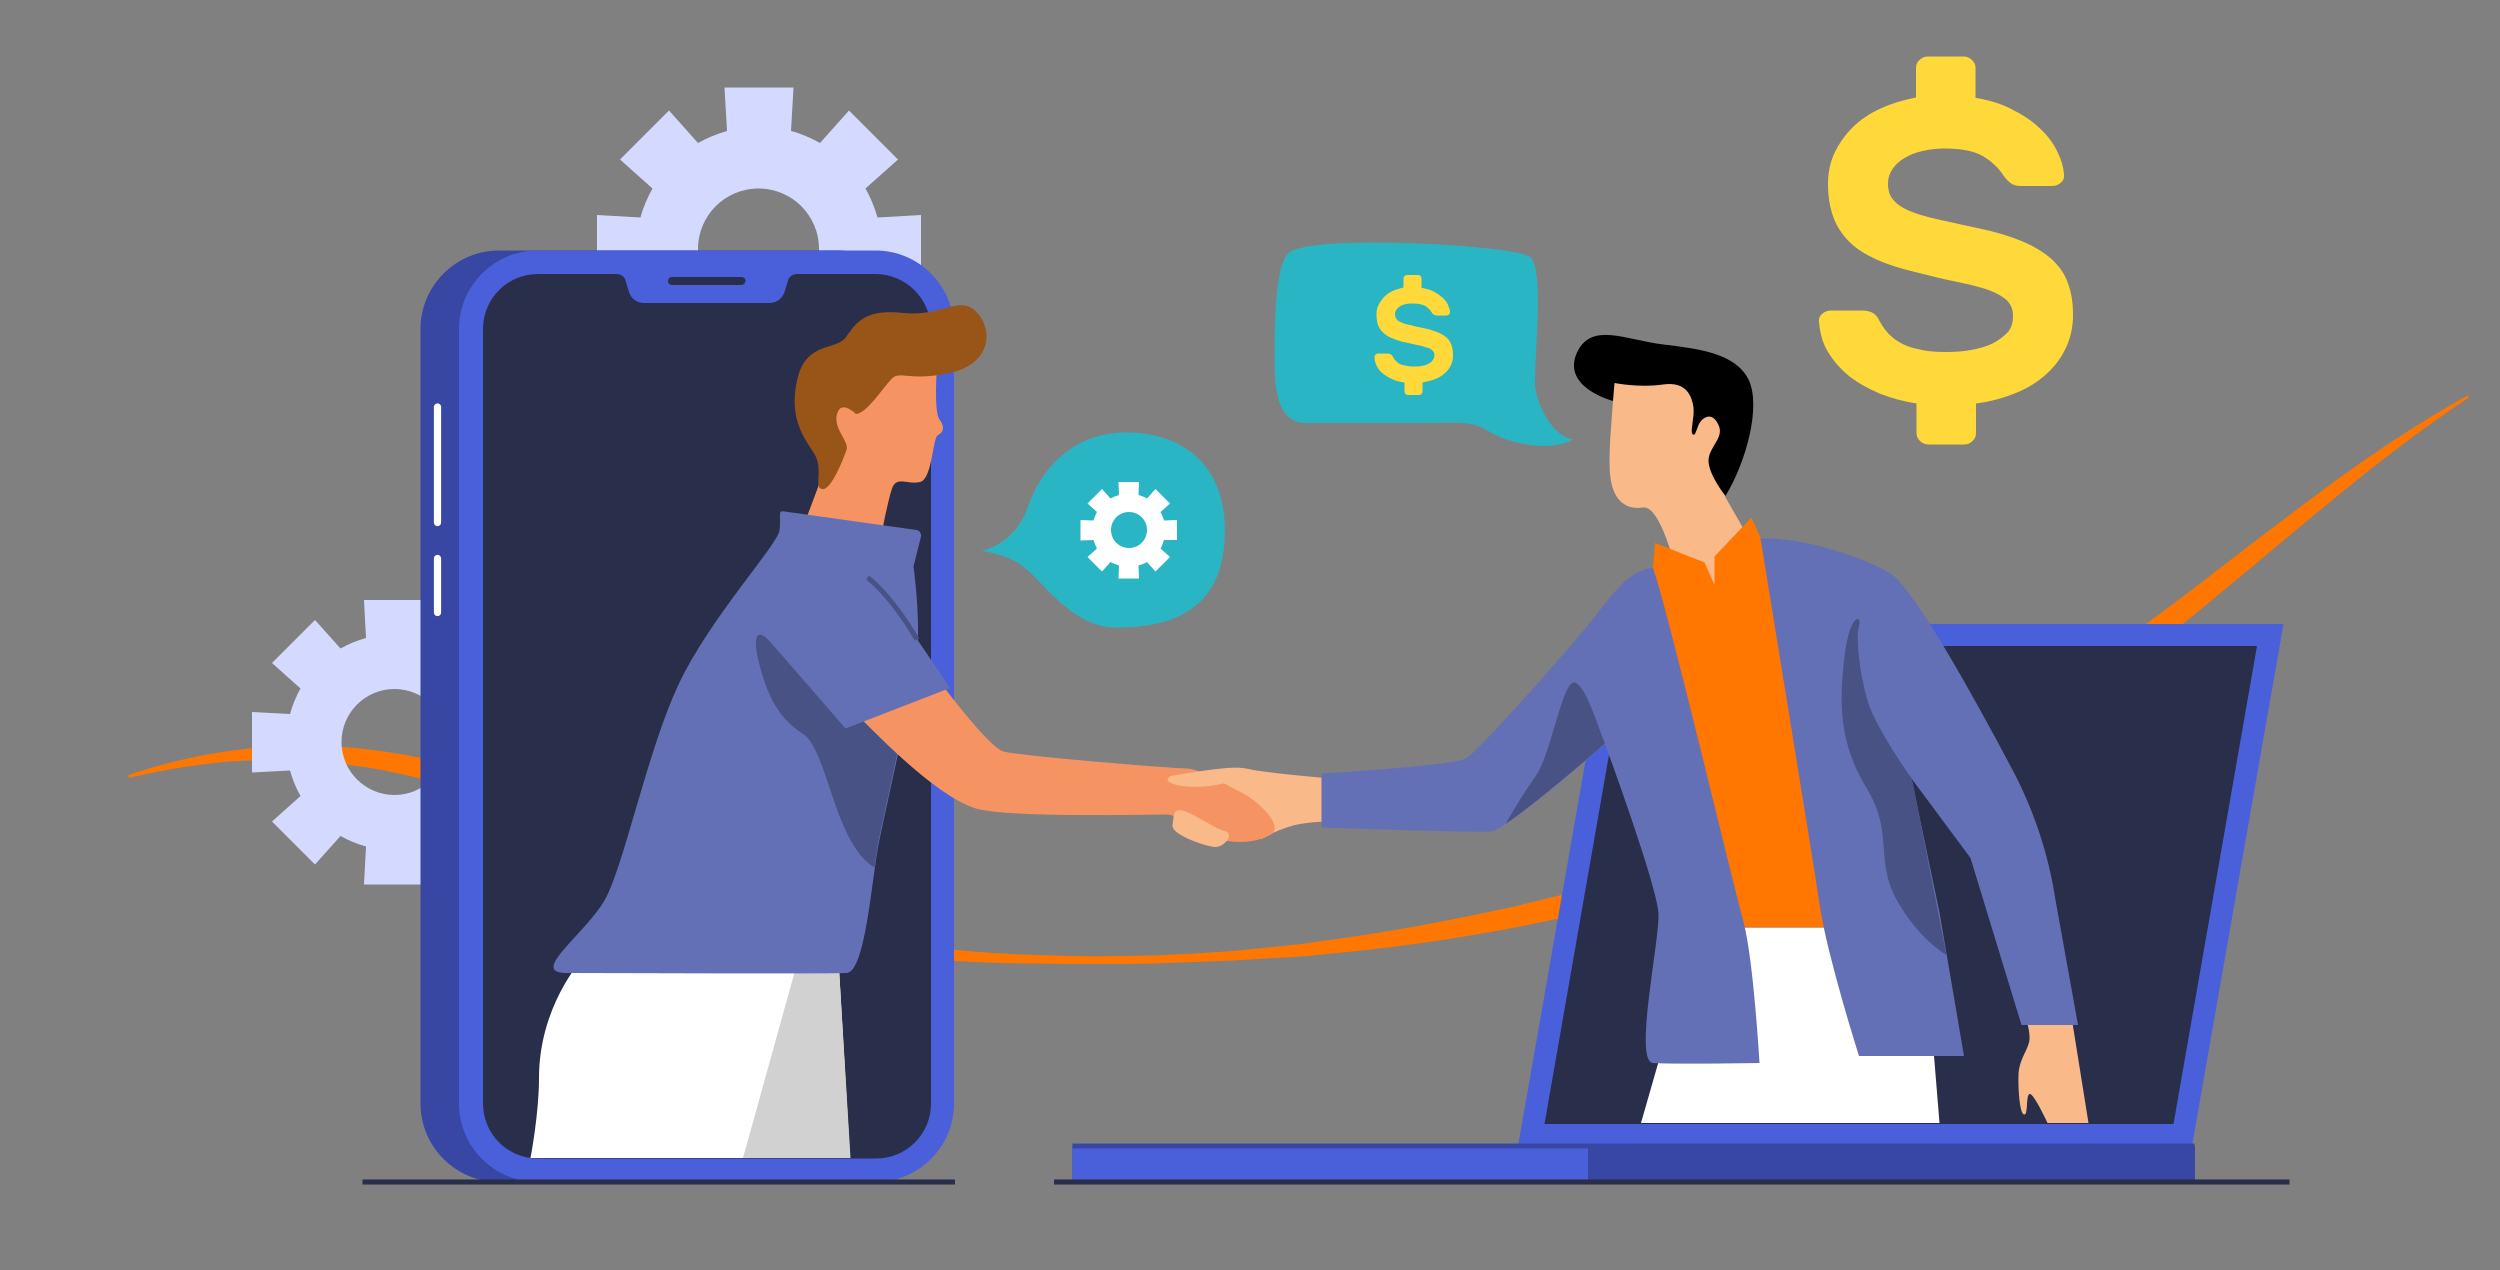 <?xml version="1.0" encoding="utf-8"?>
<!-- Generator: Adobe Illustrator 24.0.1, SVG Export Plug-In . SVG Version: 6.00 Build 0)  -->
<svg version="1.1" xmlns="http://www.w3.org/2000/svg" xmlns:xlink="http://www.w3.org/1999/xlink" x="0px" y="0px"
	 viewBox="0 0 500 254.1" style="enable-background:new 0 0 500 254.1;" xml:space="preserve">
<rect x="0" y="0" width="500" height="254.1" fill="#808080" stroke="none"/>
<style type="text/css">
	.st0{fill:#FF7700;}
	.st1{fill:#FFD939;}
	.st2{fill:#D4DAFF;}
	.st3{fill:#3747A3;}
	.st4{fill:#4A60DB;}
	.st5{fill:#292E4A;}
	.st6{fill:none;stroke:#FFFFFF;stroke-width:1.447;stroke-linecap:round;stroke-linejoin:round;stroke-miterlimit:10;}
	.st7{fill:none;stroke:#3747A3;stroke-width:0.982;stroke-miterlimit:10;}
	.st8{fill:#F9B989;}
	.st9{fill:#FFFFFF;}
	.st10{fill:#6470B5;}
	.st11{fill:#495285;}
	.st12{fill:#2AB5C4;}
	.st13{fill:#D1D1D1;}
	.st14{fill:#F59462;}
	.st15{fill:#995417;}
	.st16{fill:none;stroke:#495285;stroke-miterlimit:10;}
	.st17{fill:none;stroke:#292E4A;stroke-width:1.022;stroke-miterlimit:10;}
	.st18{fill:none;}
</style>
<g id="FUNDO">
	<g>
		<path class="st0" d="M25.7,155c10-3.4,20.6-5.4,31.2-5.8c1.3,0,2.7-0.1,4-0.1l4,0.1c2.7,0.1,5.3,0.3,8,0.6
			c5.3,0.6,10.6,1.5,15.8,2.9c5.2,1.4,10.3,3,15.2,5.1c5,2.1,9.7,4.6,14.4,7.1c9.3,5.1,18.2,10.5,27.7,14.6
			c9.5,4.1,19.6,6.8,29.9,8.5c10.3,1.7,20.8,2.7,31.3,3c5.3,0.1,10.5,0.4,15.8,0.2l7.9-0.1c2.6-0.1,5.3-0.3,7.9-0.4
			c2.6-0.2,5.3-0.3,7.9-0.5l7.8-0.8l3.9-0.4c1.3-0.1,2.6-0.3,3.9-0.5l7.8-1.1c10.4-1.5,20.7-3.5,30.9-5.7c1.3-0.3,2.6-0.5,3.8-0.9
			l3.8-0.9l7.6-1.9c5-1.4,10.1-2.8,15.1-4.3l7.5-2.5l3.7-1.2l1.9-0.6l1.8-0.7l7.3-2.8l3.7-1.4c1.2-0.5,2.4-1,3.6-1.5l7.2-3.1
			c1.2-0.5,2.4-1,3.6-1.6l3.5-1.7l7.1-3.4c1.2-0.5,2.3-1.1,3.5-1.8l3.5-1.8c18.6-9.6,35.9-21.3,52.5-34.2
			c8.3-6.4,16.7-12.9,25.2-19.1c8.5-6.2,17.4-12.1,26.6-17.2l0.3,0.4c-17.6,11.6-33.3,25.6-49.6,39c-16.1,13.6-33.7,25.9-52.5,35.9
			l-3.5,1.9c-1.2,0.6-2.3,1.3-3.6,1.8l-7.2,3.4c-4.8,2.4-9.7,4.3-14.6,6.3c-1.2,0.5-2.4,1-3.7,1.5l-3.7,1.4l-7.5,2.7l-1.9,0.7
			l-1.9,0.6l-3.8,1.2l-7.6,2.4c-20.4,6-41.3,9.8-62.3,12l-7.9,0.8c-1.3,0.1-2.6,0.2-4,0.3l-4,0.2l-7.9,0.5c-2.6,0.1-5.3,0.2-7.9,0.3
			l-7.9,0.3l-7.9,0.1l-4,0c-1.3,0-2.6,0-4,0l-7.9-0.1c-5.3,0-10.6-0.2-15.8-0.5c-5.3-0.3-10.6-0.7-15.8-1.3
			c-10.5-1.3-21.1-3.5-31.1-7.4c-10-4-19.2-9.5-28.3-14.6c-9.1-5.2-18.5-9.5-28.5-12.3c-5-1.4-10.1-2.5-15.2-3.3
			c-5.1-0.7-10.3-1.2-15.5-1.3c-5.2,0-10.4,0.1-15.6,0.8c-5.2,0.6-10.4,1.6-15.5,2.8L25.7,155z"/>
	</g>
</g>
<g id="OBJECTS">
	<g>
		<g>
			<path class="st1" d="M395.3,19.6c2.9,0.5,5.4,1.3,7.5,2.5c2.2,1.1,4,2.4,5.4,3.8c1.5,1.4,2.6,3,3.3,4.5c0.8,1.6,1.2,3.1,1.3,4.5
				c0.1,0.7-0.2,1.3-0.7,1.7c-0.5,0.4-1.1,0.6-1.7,0.6h-6.1c-1,0-1.7-0.2-2.2-0.6c-0.5-0.4-1-0.9-1.4-1.5c-0.9-1.4-2.2-2.7-4-3.8
				c-1.8-1.1-4.4-1.6-7.9-1.6c-1.5,0-3,0.2-4.3,0.5c-1.4,0.3-2.6,0.8-3.6,1.4c-1,0.6-1.8,1.3-2.4,2.2c-0.6,0.9-0.9,1.8-0.9,2.9
				c0,1.3,0.3,2.4,1,3.2c0.6,0.8,1.7,1.6,3.1,2.2c1.4,0.6,3.3,1.2,5.5,1.7c2.3,0.5,5,1.1,8.2,1.8c3.5,0.7,6.5,1.6,8.9,2.6
				c2.4,1,4.4,2.2,6,3.6c1.5,1.4,2.7,3,3.3,4.9c0.7,1.8,1,3.9,1,6.3c0,2.2-0.4,4.3-1.3,6.3c-0.9,2-2.1,3.7-3.8,5.3
				c-1.7,1.6-3.7,2.9-6.1,3.9c-2.4,1-5.1,1.8-8.2,2.2v5.9c0,0.6-0.2,1.2-0.7,1.6c-0.5,0.5-1,0.7-1.7,0.7h-7.1
				c-0.6,0-1.2-0.2-1.7-0.7c-0.5-0.5-0.7-1-0.7-1.6v-5.9c-2.6-0.4-5.1-1.1-7.4-2c-2.3-1-4.3-2.1-6.1-3.5c-1.7-1.4-3.1-3-4.2-4.8
				c-1.1-1.8-1.6-3.8-1.8-6c-0.1-0.7,0.2-1.3,0.7-1.7c0.5-0.4,1.1-0.6,1.7-0.6h6.1c1,0,1.8,0.2,2.3,0.5c0.5,0.3,1,0.9,1.3,1.6
				c0.4,0.7,0.9,1.5,1.5,2.2c0.6,0.7,1.4,1.4,2.4,2c1,0.6,2.2,1.1,3.7,1.4c1.5,0.4,3.3,0.6,5.6,0.6c1.8,0,3.4-0.1,5.1-0.4
				c1.6-0.3,3.1-0.7,4.3-1.3c1.2-0.6,2.2-1.4,3-2.2c0.8-0.9,1.1-2,1.1-3.3c0-1.3-0.4-2.3-1.2-3.1c-0.8-0.8-2.1-1.5-3.7-2.1
				c-1.7-0.6-3.7-1.1-6.2-1.6c-2.5-0.5-5.3-1.2-8.5-2c-2.9-0.7-5.5-1.5-7.7-2.5c-2.2-1-4-2.1-5.4-3.5c-1.4-1.4-2.5-3-3.2-4.9
				c-0.7-1.9-1.1-4.1-1.1-6.7c0-2.2,0.4-4.3,1.3-6.2c0.9-1.9,2.1-3.6,3.6-5.1c1.5-1.5,3.4-2.8,5.6-3.8c2.2-1,4.5-1.7,7.1-2.2v-5.9
				c0-0.6,0.2-1.2,0.7-1.6c0.5-0.5,1-0.7,1.7-0.7h7.1c0.6,0,1.2,0.2,1.7,0.7c0.5,0.5,0.7,1,0.7,1.6V19.6z"/>
		</g>
		<path class="st2" d="M107.4,154.5v-12.1l-7.6,0.4c-0.5-1.8-1.2-3.5-2.1-5.1l5.7-5.1l-8.6-8.6l-5.1,5.7c-1.6-0.9-3.3-1.6-5.1-2.1
			l0.4-7.6H72.8l0.4,7.6c-1.8,0.5-3.5,1.2-5.1,2.1L63,124l-8.6,8.6l5.7,5.1c-0.9,1.6-1.6,3.3-2.1,5.1l-7.6-0.4v12.1l7.6-0.4
			c0.5,1.8,1.2,3.5,2.1,5.1l-5.7,5.1l8.6,8.6l5.1-5.7c1.6,0.9,3.3,1.6,5.1,2.1l-0.4,7.6h12.1l-0.4-7.6c1.8-0.5,3.5-1.2,5.1-2.1
			l5.1,5.7l8.6-8.6l-5.7-5.1c0.9-1.6,1.6-3.3,2.1-5.1L107.4,154.5z M78.9,159c-5.8,0-10.6-4.7-10.6-10.6c0-5.8,4.7-10.6,10.6-10.6
			c5.8,0,10.6,4.7,10.6,10.6C89.4,154.3,84.7,159,78.9,159z"/>
		<path class="st2" d="M184.2,56.8V43l-8.7,0.5c-0.6-2.1-1.4-4-2.4-5.8l6.5-5.8l-9.8-9.8l-5.8,6.5c-1.8-1-3.8-1.9-5.8-2.4l0.5-8.7
			h-13.8l0.5,8.7c-2.1,0.6-4,1.4-5.8,2.4l-5.8-6.5l-9.8,9.8l6.5,5.8c-1,1.8-1.9,3.8-2.4,5.8l-8.7-0.5v13.8l8.7-0.5
			c0.6,2.1,1.4,4,2.4,5.8l-6.5,5.8l9.8,9.8l5.8-6.5c1.8,1,3.8,1.9,5.8,2.4l-0.5,8.7h13.8l-0.5-8.7c2.1-0.6,4-1.4,5.8-2.4l5.8,6.5
			l9.8-9.8l-6.5-5.8c1-1.8,1.9-3.8,2.4-5.8L184.2,56.8z M151.7,61.9c-6.7,0-12.1-5.4-12.1-12.1s5.4-12.1,12.1-12.1
			c6.7,0,12.1,5.4,12.1,12.1S158.4,61.9,151.7,61.9z"/>
		<g>
			<path class="st3" d="M99.8,236.4c-8.7,0-15.7-7.1-15.7-15.7V65.8c0-8.7,7.1-15.7,15.7-15.7h67.6c8.7,0,15.7,7.1,15.7,15.7v154.9
				c0,8.7-7.1,15.7-15.7,15.7H99.8z"/>
			<path class="st4" d="M107.5,236.4c-8.7,0-15.7-7.1-15.7-15.7V65.8c0-8.7,7.1-15.7,15.7-15.7h67.6c8.7,0,15.7,7.1,15.7,15.7v154.9
				c0,8.7-7.1,15.7-15.7,15.7H107.5z"/>
			<path class="st5" d="M175.1,54.8h-15.7c-0.8,0-1.6,0.5-1.8,1.3l-0.7,2.3c-0.4,1.3-1.6,2.2-3,2.2h-25.1c-1.4,0-2.6-0.9-3-2.2
				l-0.7-2.3c-0.2-0.8-1-1.3-1.8-1.3h-15.7c-6.1,0-11,4.9-11,11v154.9c0,6.1,4.9,11,11,11h67.6c6.1,0,11-4.9,11-11V65.8
				C186.1,59.7,181.1,54.8,175.1,54.8z"/>
			<path class="st5" d="M148.3,57h-13.9c-0.4,0-0.8-0.3-0.8-0.8l0,0c0-0.4,0.3-0.8,0.8-0.8h13.9c0.4,0,0.8,0.3,0.8,0.8l0,0
				C149,56.7,148.7,57,148.3,57z"/>
			<line class="st6" x1="87.5" y1="81.4" x2="87.5" y2="104.5"/>
			<line class="st6" x1="87.5" y1="111.7" x2="87.5" y2="122.5"/>
		</g>
		<g>
			<polygon class="st4" points="303.6,229.2 321.9,124.8 456.7,124.8 438.4,229.2 			"/>
			<polygon class="st5" points="434.7,224.8 308.9,224.8 325.6,129.2 451.4,129.2 			"/>
			<rect x="214.5" y="229.2" class="st3" width="224.5" height="7.5"/>
			<rect x="214.5" y="229.2" class="st4" width="103.1" height="7.5"/>
			<line class="st7" x1="438.9" y1="229.2" x2="214.5" y2="229.2"/>
		</g>
		<g>
			<path class="st8" d="M404.9,202.7c0,0,1.4,3.9,0.9,5.8c-0.5,1.9-2,3.6-2.1,6.4c-0.1,2.8,0.2,7.8,1.1,8c0.9,0.2,0.3-3.8,1.1-4.1
				c0.8-0.3,3.6,5.8,3.6,5.8h8.2c0,0-2.8-17.6-3.3-20.6C414,201,404.9,202.7,404.9,202.7z"/>
			<path class="st8" d="M266.2,155.7c0,0-13.2-1.1-16.5-1.9c-3.3-0.8-12.1,1.9-12.1,1.9l14.7,12.1c0,0,3.7-2.3,7.7-3
				c4-0.7,6.8-0.4,6.8-0.4L266.2,155.7z"/>
			<path class="st8" d="M322.6,80.2c-0.2,3.3-1.1,11.6-0.5,15.4c0.5,3.8,2.5,6.5,6.5,5.9c4-0.6,7.5,16.2,7.5,16.2l8.6,1.3l6.2-9.4
				L345,99.3c0,0,4.2-11.4,2-18c-2.2-6.7-18-11.9-24-9.7S322.6,80.2,322.6,80.2z"/>
			<polygon class="st0" points="331,108.6 340.9,112.5 342.9,117 342.9,111.3 350.3,103.5 352.2,107.8 371.9,185.5 342.6,185.5 
				325.5,117 330.6,113.6 			"/>
			<polygon class="st9" points="387.9,224.6 328.2,224.6 339.4,185.5 384.7,185.5 			"/>
			<path class="st10" d="M330.6,113.6c2.9,8,16,63.3,18.1,70.8c2,7.5,3.2,28.2,3.2,28.2s-17.3,0.3-21.3,0
				c-3.9-0.3,1.3-24.3,1.1-29.8c-0.2-5.5-10.7-34-10.7-34s-19.7,17.2-22.7,17.5c-3,0.3-34-0.8-34-0.8v-10.8c0,0,26-1.5,28.8-3
				c2.8-1.5,20-21.3,24.2-26.3C321.5,120.3,325.4,113.8,330.6,113.6z"/>
			<path class="st11" d="M314.7,136.5c-2.3,0.3-4.6,14.5-7.5,18.6c-1.8,2.6-4.5,6.7-6,9.6c6.3-4.2,19.8-16,19.8-16
				C319.7,145.8,317,136.3,314.7,136.5z"/>
			<path class="st10" d="M404.3,205h11.3l-4.5-25c-1.4-9.2-4.4-18.2-8.8-26.4c-7.4-14-19-34.9-23.8-38.6c-3.1-2.4-17.3-7.8-26.4-7.3
				c0,0,10.4,63.7,11.9,73.7s7.8,29.8,7.8,29.8h21l-4.9-28.7l-5.6-26.8l11.8,15.9L404.3,205z"/>
			<path class="st11" d="M382.4,155.8c0,0-7.1-9.9-8.8-15.4s-2.5-13.1-1.8-15.2s-1.8-3-2.9,6.1s-1.1,17.3,4.4,26.3s1.6,14.3,6,22.3
				s10,11.1,10,11.1L382.4,155.8z"/>
			<path d="M315.4,70.5c2.9-6.2,9.7-2.5,17.3-1.6c7.6,0.9,14.6,1.9,17.1,7.2c2.4,5.4-0.6,16.3-4.7,23.1c0,0-3.3-4.1-3.4-7
				c0-2.9,3.4-4.7,1.9-7.4c-1.4-2.8-3.4-1-3.9,0.2s-0.7,2.4-1.2,1.8c-0.5-0.6,0.4-3.2,0.2-5.3c-0.3-2.1-1.3-5.3-6.1-4.6
				c-4.7,0.7-9.7-0.3-9.7-0.3l-0.3,3.6C322.6,80.2,312.2,77.5,315.4,70.5z"/>
		</g>
		<g>
			<path class="st12" d="M196.3,110.2c0,0,6.7-1.2,9.3-8.9s9.7-15.9,22.1-14.7c12.4,1.2,18.7,10.2,17,23.6
				c-1.7,13.4-13.2,15.4-21.7,15.3c-8.5-0.1-14.3-9-18-11.9C201.5,110.7,196.3,110.2,196.3,110.2z"/>
			<path class="st9" d="M235.4,108V104l-2.6,0.1c-0.2-0.6-0.4-1.2-0.7-1.7l1.9-1.7l-2.9-2.9l-1.7,1.9c-0.5-0.3-1.1-0.5-1.7-0.7
				l0.1-2.6h-4.1l0.1,2.6c-0.6,0.2-1.2,0.4-1.7,0.7l-1.7-1.9l-2.9,2.9l1.9,1.7c-0.3,0.5-0.5,1.1-0.7,1.7l-2.6-0.1v4.1l2.6-0.1
				c0.2,0.6,0.4,1.2,0.7,1.7l-1.9,1.7l2.9,2.9l1.7-1.9c0.5,0.3,1.1,0.5,1.7,0.7l-0.1,2.6h4.1l-0.1-2.6c0.6-0.2,1.2-0.4,1.7-0.7
				l1.7,1.9l2.9-2.9l-1.9-1.7c0.3-0.5,0.5-1.1,0.7-1.7L235.4,108z M225.8,109.6c-2,0-3.6-1.6-3.6-3.6c0-2,1.6-3.6,3.6-3.6
				c2,0,3.6,1.6,3.6,3.6C229.4,108,227.8,109.6,225.8,109.6z"/>
		</g>
		<g>
			<path class="st12" d="M257.7,50.6c4.1-3.9,45.5-1.6,48.3,0.8c2.9,2.4,0.9,19,1,25.2c0,3.6,3.4,10.9,7.7,11.3
				c-4.9,2.6-12.8,0.8-16.7-1.5c-3.9-2.3-5.2-1.8-12.6-1.8c-7.4,0-19.3,0-24.2,0c-4.9,0-6.3-4.8-6.3-12.2S255,53.1,257.7,50.6z"/>
			<g>
				<path class="st1" d="M284.5,57.6c0.9,0.2,1.7,0.4,2.4,0.8c0.7,0.4,1.2,0.8,1.7,1.2c0.5,0.5,0.8,0.9,1,1.4c0.2,0.5,0.4,1,0.4,1.4
					c0,0.2-0.1,0.4-0.2,0.5c-0.2,0.1-0.3,0.2-0.5,0.2h-1.9c-0.3,0-0.5-0.1-0.7-0.2c-0.2-0.1-0.3-0.3-0.4-0.5
					c-0.3-0.5-0.7-0.8-1.2-1.2c-0.6-0.3-1.4-0.5-2.5-0.5c-0.5,0-0.9,0-1.4,0.1c-0.4,0.1-0.8,0.2-1.1,0.4c-0.3,0.2-0.6,0.4-0.8,0.7
					c-0.2,0.3-0.3,0.6-0.3,0.9c0,0.4,0.1,0.8,0.3,1c0.2,0.3,0.5,0.5,1,0.7c0.4,0.2,1,0.4,1.7,0.5c0.7,0.2,1.6,0.4,2.6,0.6
					c1.1,0.2,2,0.5,2.8,0.8c0.8,0.3,1.4,0.7,1.9,1.1c0.5,0.4,0.8,1,1,1.5c0.2,0.6,0.3,1.2,0.3,2c0,0.7-0.1,1.4-0.4,2
					c-0.3,0.6-0.7,1.2-1.2,1.6c-0.5,0.5-1.2,0.9-1.9,1.2c-0.8,0.3-1.6,0.5-2.6,0.7v1.8c0,0.2-0.1,0.4-0.2,0.5
					c-0.1,0.1-0.3,0.2-0.5,0.2h-2.2c-0.2,0-0.4-0.1-0.5-0.2c-0.1-0.1-0.2-0.3-0.2-0.5v-1.8c-0.8-0.1-1.6-0.3-2.3-0.6
					c-0.7-0.3-1.4-0.7-1.9-1.1c-0.5-0.4-1-0.9-1.3-1.5c-0.3-0.6-0.5-1.2-0.5-1.9c0-0.2,0.1-0.4,0.2-0.5c0.2-0.1,0.3-0.2,0.5-0.2h1.9
					c0.3,0,0.5,0.1,0.7,0.2c0.2,0.1,0.3,0.3,0.4,0.5c0.1,0.2,0.3,0.5,0.5,0.7c0.2,0.2,0.4,0.4,0.7,0.6c0.3,0.2,0.7,0.3,1.2,0.4
					c0.5,0.1,1,0.2,1.7,0.2c0.5,0,1.1,0,1.6-0.1c0.5-0.1,1-0.2,1.3-0.4c0.4-0.2,0.7-0.4,0.9-0.7c0.2-0.3,0.4-0.6,0.4-1
					c0-0.4-0.1-0.7-0.4-1c-0.3-0.3-0.6-0.5-1.2-0.6c-0.5-0.2-1.2-0.4-1.9-0.5c-0.8-0.2-1.7-0.4-2.7-0.6c-0.9-0.2-1.7-0.5-2.4-0.8
					c-0.7-0.3-1.3-0.7-1.7-1.1c-0.4-0.4-0.8-0.9-1-1.5c-0.2-0.6-0.3-1.3-0.3-2.1c0-0.7,0.1-1.4,0.4-1.9c0.3-0.6,0.7-1.1,1.1-1.6
					c0.5-0.5,1.1-0.9,1.7-1.2c0.7-0.3,1.4-0.5,2.2-0.7v-1.8c0-0.2,0.1-0.4,0.2-0.5c0.1-0.1,0.3-0.2,0.5-0.2h2.2
					c0.2,0,0.4,0.1,0.5,0.2c0.1,0.1,0.2,0.3,0.2,0.5V57.6z"/>
			</g>
		</g>
		<g>
			<path class="st9" d="M167.7,192l2.3,39.6h-63.9c0,0,1.7-8.8,1.7-16c0-14.3,8.5-23.6,8.5-23.6H167.7z"/>
			<polygon class="st13" points="148.6,231.6 170.1,231.6 167.7,192 159.6,192 			"/>
			<path class="st14" d="M187.4,73.3c0,0-0.7,9,0.5,10.6c1.2,1.6,0.7,2.6-0.3,3.1c-1.1,0.5-1.1,8.8-3.6,9.4
				c-2.5,0.6-4.7-1.3-5.6,1.3c-0.9,2.7-2.1,9.1-2.1,9.1l-15.8-1.1l4.4-11.7c0,0-3-8.7-1-16.2S186.9,65.8,187.4,73.3z"/>
			<path class="st10" d="M156.9,102.3l26.4,3.7c0.6,0.1,1,0.7,0.9,1.3l-1.5,6c0,0,1.3,9.3,0.8,16.3c-0.5,7-6.2,31.3-7.7,38.8
				s-2.7,26-6.5,26.2c-3.8,0.2-48.3,0-56,0s3.8-7.8,7.7-14.7c3.8-6.8,8.5-29.8,14.7-43c6.2-13.2,19.8-27.9,20.2-30.8
				S155.4,102,156.9,102.3z"/>
			<path class="st11" d="M154.6,129c-2.8-3.5-4.3-2.6-2.9,3.2c1.5,5.9,3.4,11.1,8.9,14.6c5,3.2,6.2,21.9,14.3,26.7
				c0.3-2,0.5-3.8,0.8-5.2c1.2-6.1,5.2-23.5,6.9-33.5C182.6,134.9,156.9,132,154.6,129z"/>
			<path class="st14" d="M188.1,136.5c0,0,9.5,12.9,12.6,13.8c3.1,0.9,33.9,3.4,36.6,3.4c2.7,0,8.8,3.8,11.2,4.9
				c2.4,1.2,8.8,6.5,5.5,8.4c-3.3,1.9-8.9,1.8-12.2,0s-5.9-4.1-8.8-4.1s-31.5,0.7-37.8-1.2c-8.7-2.6-22.1-17.3-24.3-19.2
				L188.1,136.5z"/>
			<path class="st8" d="M234.5,165.1c0.3-1.9-0.1-3.8,2.6-2.8s5.6,3.3,7.8,3.9s-0.1,3.2-1.8,3.2S234.3,167,234.5,165.1z"/>
			<path class="st8" d="M234.2,155.2c0,0,11.3-2.1,14.2-1.6c2.9,0.5,1,1.7-2.3,2.7C238.7,158.6,231.2,156.7,234.2,155.2z"/>
			<path class="st15" d="M171.2,82.8c0,0-3-3-3.8,0c-0.8,3,2.5,5.5,1.9,7.2c-0.6,1.7-3.1,8.2-4.9,7.8c-1.8-0.3,0.5-4-1.7-7.3
				c-2.2-3.3-5-7.3-3.2-14.8c1.8-7.5,7.7-5.5,9.7-8.3c2-2.8,3.7-5.7,11.5-4.8c7.8,0.8,11.3-3.8,14.7-0.1c3.3,3.6,2.8,10.3-5.5,12.1
				c-8.3,1.8-10-0.7-11.7,1.3C176.4,77.8,173.4,82.6,171.2,82.8z"/>
			<path class="st10" d="M152.8,126.9l16.3,18.8l20.9-8.1c0,0-9.8-14.8-13.2-18.8c-3.3-4-9.2-8.1-14.2-7.3
				C157.7,112.3,148.7,121.5,152.8,126.9z"/>
			<path class="st16" d="M173.5,115.5c0,0,4.5,3.2,9.9,12.4"/>
		</g>
		<line class="st17" x1="72.5" y1="236.4" x2="191" y2="236.4"/>
		<line class="st17" x1="210.8" y1="236.4" x2="457.9" y2="236.4"/>
	</g>
	<path class="st18" d="M484.6,40.8c-43.9-7.7-89.8-3.8-131.8,11.1c-29.9,10.6-58.9,27.8-75.7,54.7c-8.5,13.6-13.5,29.1-22.4,42.4
		c-14,21.1-36.9,35.1-61,42.9s-49.6,9.8-74.9,11.1c-60.9,3-122,1.8-182.8-3.6"/>
</g>
</svg>
